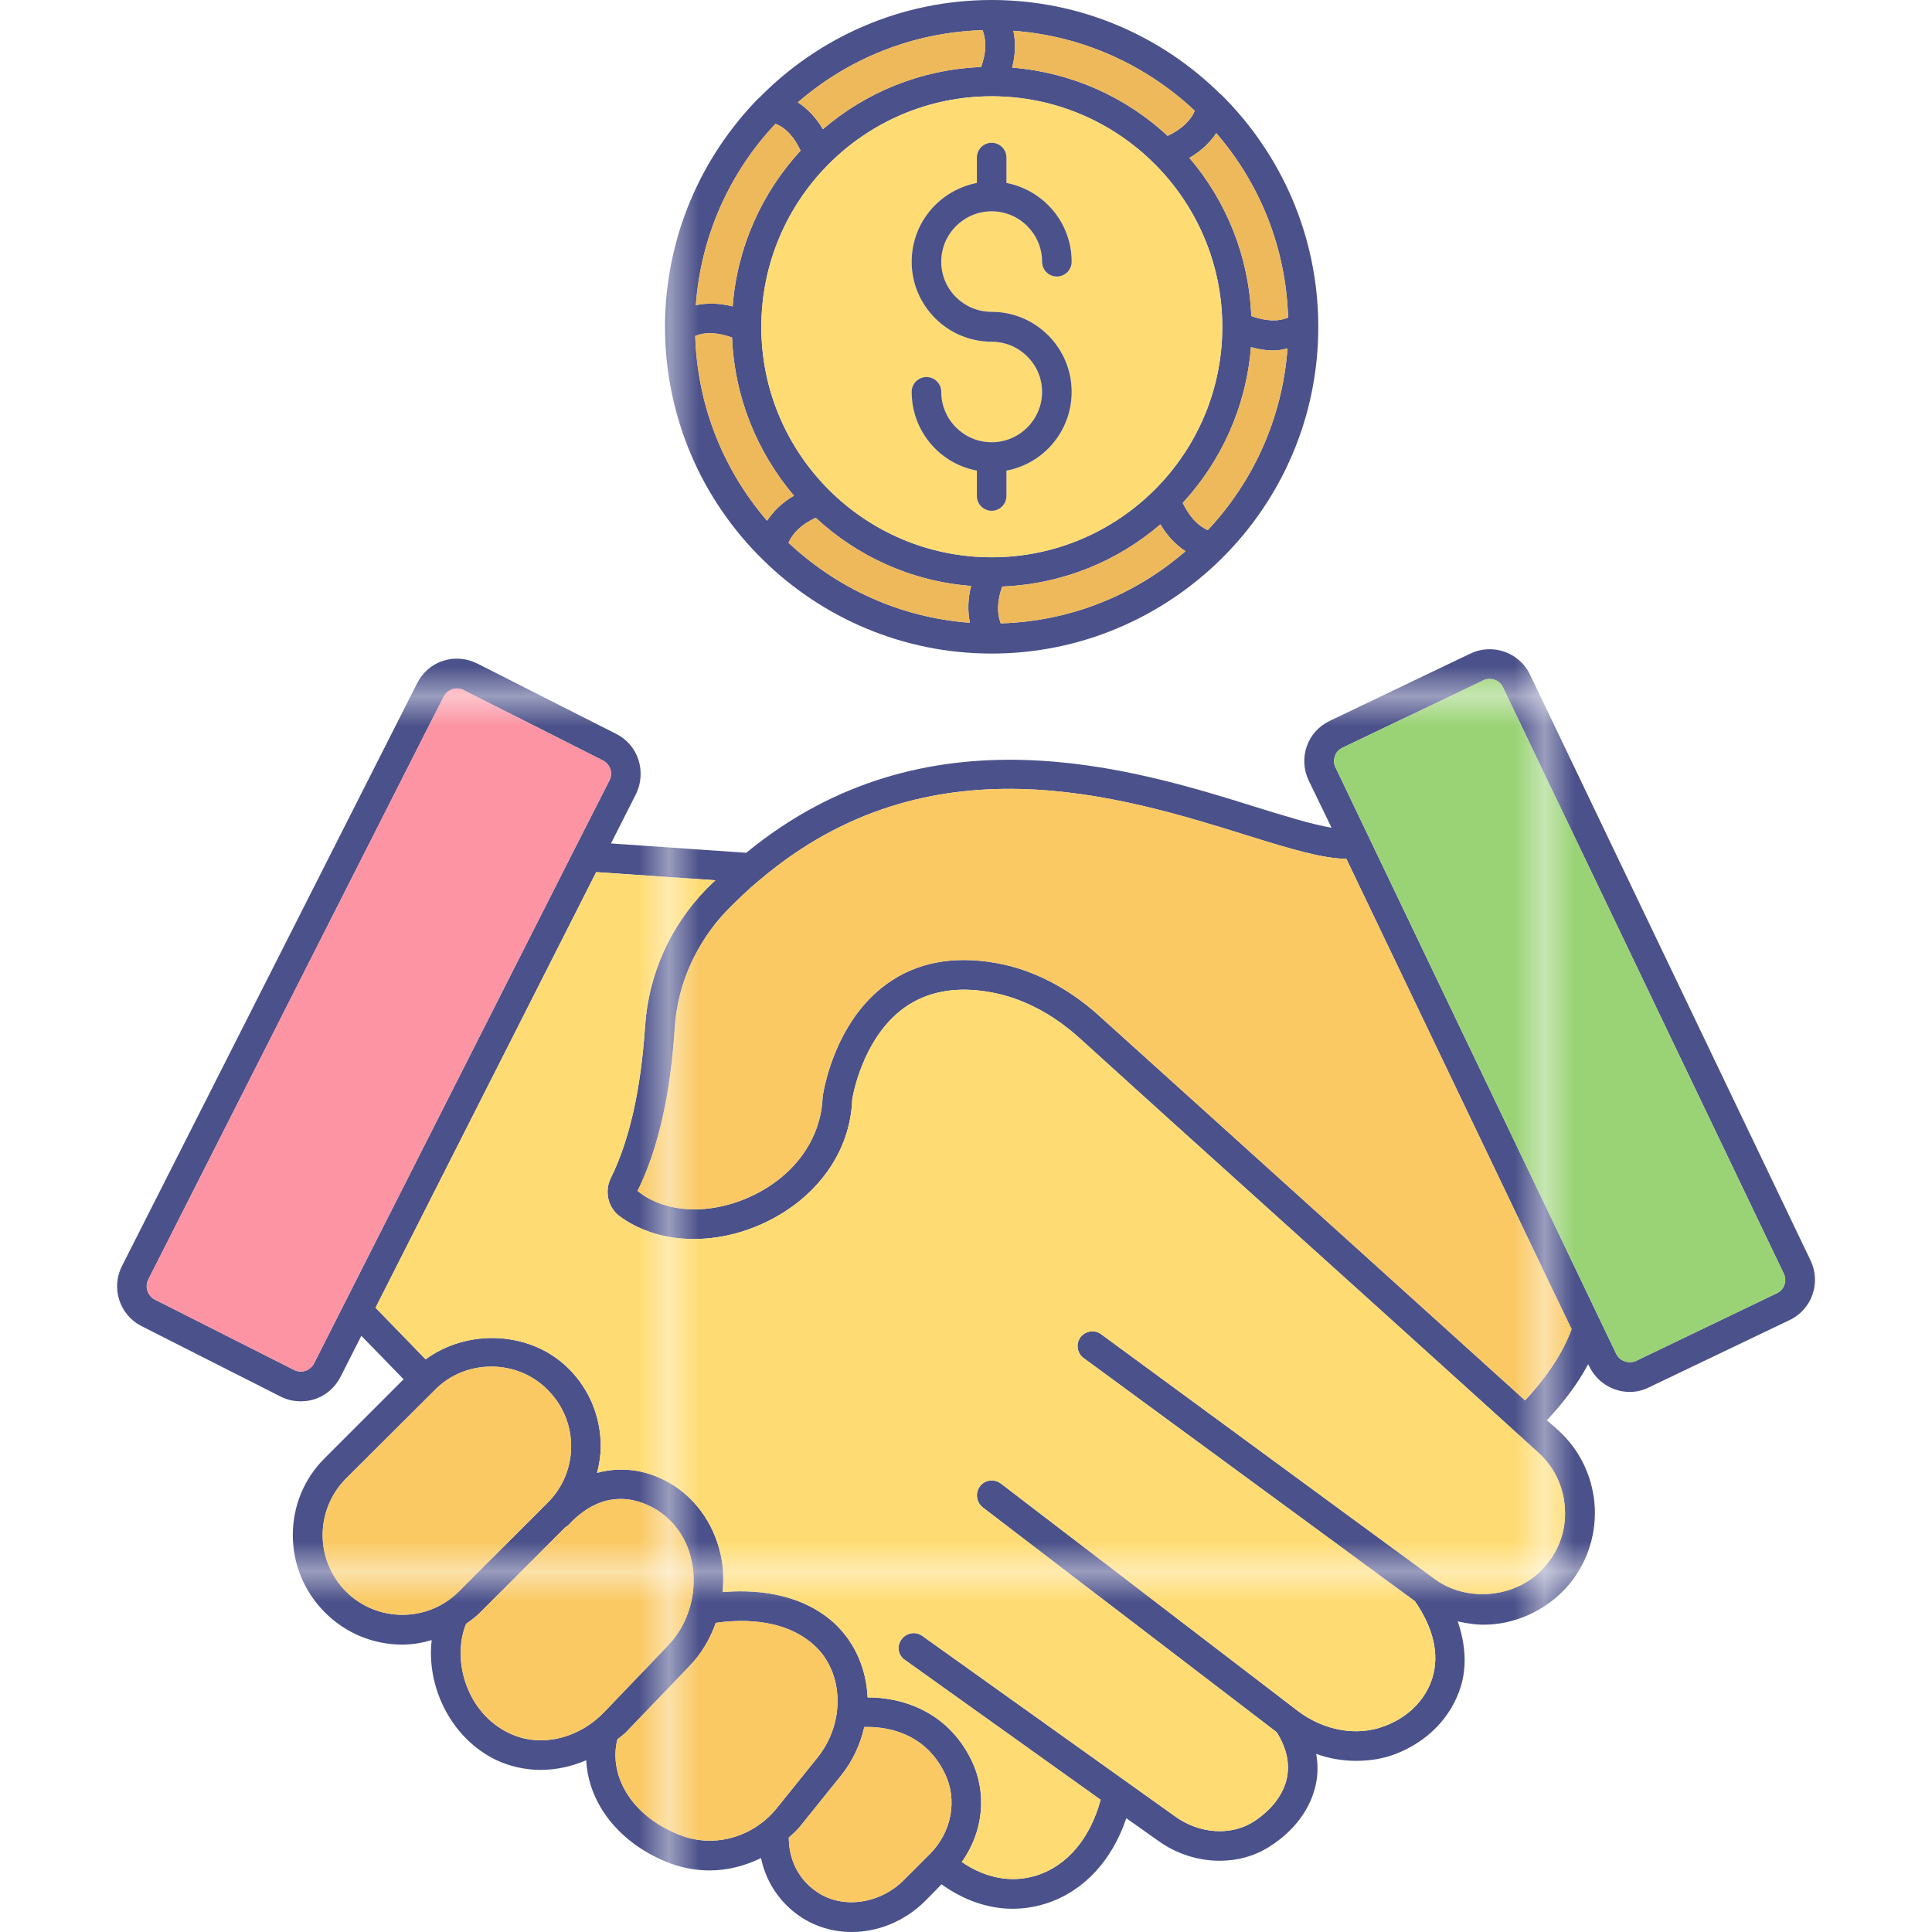 <svg xmlns="http://www.w3.org/2000/svg" xmlns:xlink="http://www.w3.org/1999/xlink" xml:space="preserve" id="financial-deal" x="0" y="0" enable-background="new 0 0 64 64" version="1.1" viewBox="0 0 64 64">
  <pattern id="New_Pattern_Swatch_15" width="28.56" height="28.56" x="-756" y="-252" overflow="visible" patternUnits="userSpaceOnUse" viewBox="0 -28.56 28.56 28.56">
    <rect width="28.56" height="28.56" y="-28.56" fill="none"></rect>
    <rect width="28.56" height="28.56" y="-28.56" fill="#ffdc73"></rect>
  </pattern>
  <pattern id="New_Pattern_Swatch_16" width="28.56" height="28.56" x="-756" y="-252" overflow="visible" patternUnits="userSpaceOnUse" viewBox="0 -28.56 28.56 28.56">
    <rect width="28.56" height="28.56" y="-28.56" fill="none"></rect>
    <rect width="28.56" height="28.56" y="-28.56" fill="#fac964"></rect>
  </pattern>
  <pattern id="New_Pattern_Swatch_17" width="28.56" height="28.56" x="-756" y="-252" overflow="visible" patternUnits="userSpaceOnUse" viewBox="0 -28.56 28.56 28.56">
    <rect width="28.56" height="28.56" y="-28.56" fill="none"></rect>
    <rect width="28.56" height="28.56" y="-28.56" fill="#edb95b"></rect>
  </pattern>
  <pattern id="New_Pattern_Swatch_19" width="28.56" height="28.56" x="-756" y="-252" overflow="visible" patternUnits="userSpaceOnUse" viewBox="0 -28.56 28.56 28.56">
    <rect width="28.56" height="28.56" y="-28.56" fill="none"></rect>
    <rect width="28.56" height="28.56" y="-28.56" fill="#9ad375"></rect>
  </pattern>
  <pattern id="New_Pattern_Swatch_2" width="28.56" height="28.56" x="-756" y="-252" overflow="visible" patternUnits="userSpaceOnUse" viewBox="0 -28.56 28.56 28.56">
    <rect width="28.56" height="28.56" y="-28.56" fill="none"></rect>
    <rect width="28.56" height="28.56" y="-28.56" fill="#fc94a3"></rect>
  </pattern>
  <pattern id="New_Pattern_Swatch_24" width="28.56" height="28.56" x="-756" y="-252" overflow="visible" patternUnits="userSpaceOnUse" viewBox="0 -28.56 28.56 28.56">
    <rect width="28.56" height="28.56" y="-28.56" fill="none"></rect>
    <rect width="28.56" height="28.56" y="-28.56" fill="#4b518a"></rect>
  </pattern>
  <pattern xlink:href="#New_Pattern_Swatch_24" id="SVGID_1_" patternTransform="translate(-4.334 -14.445)"></pattern>
  <path fill="url(#SVGID_1_)" d="M59.98,41.76l-9.3-19.42c-0.35-0.73-1.24-1.04-1.97-0.69l-4.66,2.23c-0.36,0.17-0.63,0.47-0.76,0.84
		c-0.13,0.37-0.11,0.77,0.06,1.13l0.76,1.57c-0.65-0.11-1.52-0.38-2.49-0.68c-4.09-1.28-10.92-3.4-16.9,1.51l-4.48-0.31l0.83-1.64
		c0.17-0.35,0.2-0.75,0.08-1.13c-0.12-0.37-0.38-0.68-0.74-0.86l-4.6-2.33c-0.36-0.18-0.76-0.21-1.13-0.09
		c-0.38,0.12-0.68,0.39-0.86,0.74L4.04,41.94c-0.37,0.73-0.08,1.62,0.65,1.99l4.6,2.33c0.21,0.11,0.44,0.16,0.67,0.16
		c0.16,0,0.31-0.02,0.46-0.07c0.38-0.12,0.68-0.39,0.86-0.74l0.69-1.36l1.4,1.44l-2.6,2.6c-0.69,0.68-1.07,1.59-1.07,2.56
		c0,0.97,0.38,1.88,1.07,2.57c0.68,0.68,1.59,1.06,2.56,1.06c0.34,0,0.66-0.06,0.97-0.15c-0.18,1.57,0.65,3.25,2.13,3.97
		c0.47,0.22,0.98,0.33,1.48,0.33c0.51,0,1.02-0.11,1.51-0.32c0.07,1.45,1.12,2.8,2.82,3.43c0.42,0.15,0.85,0.22,1.27,0.22
		c0.59,0,1.17-0.15,1.7-0.41c0.16,0.78,0.61,1.47,1.3,1.94c0.51,0.34,1.1,0.51,1.7,0.51c0.87,0,1.75-0.35,2.43-1.02l0.55-0.56
		c0.72,0.52,1.54,0.81,2.35,0.81c0.38,0,0.76-0.06,1.13-0.18c1.23-0.4,2.17-1.42,2.64-2.82l1.06,0.75c0.61,0.44,1.33,0.66,2.04,0.66
		c0.58,0,1.14-0.15,1.63-0.46c0.83-0.52,1.38-1.26,1.55-2.08c0.07-0.32,0.07-0.66,0.01-1c0.44,0.16,0.89,0.23,1.34,0.23
		c0.43,0,0.87-0.07,1.27-0.22c1.08-0.41,1.87-1.23,2.18-2.24c0.21-0.68,0.15-1.42-0.1-2.16c0.28,0.06,0.56,0.11,0.85,0.11
		c1.02,0,2.01-0.44,2.72-1.2c0.67-0.73,1.01-1.68,0.97-2.67c-0.05-0.99-0.48-1.91-1.22-2.58c-0.11-0.1-0.25-0.22-0.37-0.32
		c0.58-0.62,1.04-1.24,1.37-1.86l0.04,0.08c0.26,0.53,0.79,0.84,1.34,0.84c0.21,0,0.43-0.05,0.63-0.15l4.66-2.23
		C60.02,43.38,60.33,42.5,59.98,41.76z M10.4,45.17c-0.06,0.11-0.16,0.2-0.28,0.24c-0.13,0.04-0.26,0.03-0.38-0.03l-4.61-2.33
		c-0.24-0.12-0.34-0.42-0.22-0.66l9.79-19.32c0.06-0.11,0.16-0.2,0.29-0.24c0.12-0.04,0.26-0.03,0.37,0.03l4.61,2.33
		c0.12,0.06,0.2,0.16,0.25,0.29c0.04,0.12,0.03,0.26-0.03,0.37l-1.17,2.3L10.4,45.17z M11.46,52.72c-1.03-1.03-1.03-2.7,0-3.74
		l2.95-2.94c0.51-0.52,1.19-0.77,1.87-0.77c0.67,0,1.35,0.25,1.86,0.77c1.04,1.03,1.04,2.71,0,3.74l-2.94,2.94
		C14.17,53.75,12.49,53.75,11.46,52.72z M16.86,57.41c-1.42-0.68-1.9-2.44-1.42-3.62c0.16-0.11,0.32-0.23,0.46-0.37l2.83-2.83
		c0.04-0.03,0.09-0.05,0.12-0.09c1.25-1.34,2.48-0.76,2.96-0.45c0.65,0.43,1.06,1.13,1.15,1.96c0.1,0.92-0.21,1.86-0.84,2.51
		l-2.11,2.2C19.14,57.62,17.87,57.9,16.86,57.41z M25.73,59.9c-0.77,0.95-2.04,1.32-3.15,0.91c-1.57-0.58-2.44-1.91-2.13-3.19
		c0.09-0.07,0.18-0.14,0.27-0.22l2.11-2.2c0.4-0.41,0.69-0.9,0.88-1.44c0.61-0.09,2.21-0.23,3.27,0.75c0.98,0.9,1.02,2.56,0.11,3.7
		L25.73,59.9z M30.8,61.42l-0.86,0.86c-0.8,0.8-2.04,0.97-2.88,0.39c-0.61-0.41-0.93-1.07-0.93-1.8c0.13-0.11,0.25-0.22,0.36-0.35
		l1.36-1.69c0.4-0.49,0.65-1.05,0.78-1.62c0.61-0.02,1.97,0.11,2.66,1.52C31.73,59.61,31.53,60.69,30.8,61.42z M51.84,50
		c0.04,0.72-0.22,1.42-0.71,1.95c-0.91,0.99-2.53,1.14-3.6,0.36L36.48,44.2c-0.21-0.16-0.52-0.12-0.69,0.1
		c-0.16,0.22-0.11,0.53,0.11,0.69l10.97,8.05c0.61,0.88,0.82,1.76,0.58,2.54c-0.22,0.72-0.8,1.31-1.59,1.6
		c-0.91,0.35-2.02,0.15-2.89-0.52l-9.82-7.52c-0.22-0.16-0.53-0.12-0.69,0.1c-0.16,0.21-0.12,0.52,0.09,0.69l9.74,7.45
		c0.33,0.52,0.44,1.03,0.34,1.52c-0.12,0.56-0.52,1.07-1.11,1.45c-0.75,0.47-1.78,0.4-2.58-0.17l-8.39-5.99
		c-0.22-0.16-0.53-0.1-0.69,0.12c-0.16,0.22-0.11,0.53,0.12,0.68l6.48,4.63c-0.34,1.26-1.09,2.17-2.1,2.5
		c-0.84,0.27-1.72,0.1-2.5-0.44c0.72-1,0.85-2.3,0.31-3.39c-0.81-1.65-2.37-2.07-3.43-2.06c-0.04-0.92-0.4-1.8-1.09-2.45
		c-1.18-1.08-2.79-1.12-3.71-1.04c0.02-0.28,0.03-0.56,0-0.84c-0.13-1.11-0.7-2.08-1.59-2.67c-0.83-0.54-1.72-0.67-2.57-0.44
		c0.07-0.28,0.12-0.58,0.12-0.88c0-0.97-0.37-1.88-1.06-2.57c-1.25-1.25-3.34-1.34-4.74-0.31l-1.66-1.71l7.31-14.43l3.95,0.27
		c-0.11,0.1-0.2,0.19-0.31,0.3c-1.2,1.24-1.91,2.85-2.02,4.53c-0.14,2.1-0.52,3.79-1.13,5.02c-0.22,0.44-0.11,0.96,0.26,1.26
		c1.25,0.94,3.15,1.03,4.84,0.23c1.75-0.83,2.83-2.37,2.89-4.07c0-0.02,0.31-2.03,1.73-3.05c0.76-0.54,1.72-0.72,2.86-0.51
		c1.02,0.18,2.03,0.7,2.92,1.5l2.96,2.68c3.72,3.35,9.15,8.25,12.25,11.06C51.49,48.59,51.81,49.27,51.84,50z M50.52,46.39
		c-3.17-2.87-7.84-7.08-11.16-10.08l-2.96-2.67c-1.03-0.93-2.21-1.53-3.41-1.74c-1.41-0.25-2.63-0.02-3.61,0.69
		c-1.76,1.27-2.11,3.6-2.13,3.75c-0.05,1.38-0.92,2.6-2.33,3.27c-1.37,0.65-2.87,0.6-3.8-0.16c0.67-1.35,1.09-3.17,1.23-5.39
		c0.09-1.45,0.71-2.84,1.75-3.92c0.36-0.36,0.7-0.69,1.03-0.96c0.02-0.02,0.04-0.03,0.06-0.05c5.61-4.74,11.94-2.76,16.14-1.45
		c1.41,0.44,2.47,0.76,3.27,0.77l7.46,15.58C51.78,44.8,51.26,45.6,50.52,46.39z M58.86,42.84l-4.66,2.24
		c-0.25,0.11-0.54,0.01-0.66-0.23l-8.2-17.13c0-0.01-0.01-0.02-0.01-0.02l-1.09-2.28c-0.06-0.11-0.06-0.25-0.02-0.37
		c0.04-0.13,0.13-0.22,0.25-0.28l4.66-2.23c0.07-0.04,0.15-0.05,0.22-0.05c0.18,0,0.36,0.1,0.44,0.28l9.3,19.42
		C59.21,42.43,59.1,42.73,58.86,42.84z"></path>
  <pattern xlink:href="#New_Pattern_Swatch_19" id="SVGID_2_" patternTransform="translate(-4.333 -14.445)"></pattern>
  <path fill="url(#SVGID_2_)" d="M58.86,42.84l-4.66,2.24c-0.25,0.11-0.54,0.01-0.66-0.23l-8.2-17.13c0-0.01-0.01-0.02-0.01-0.02l-1.09-2.28
		c-0.06-0.11-0.06-0.25-0.02-0.37c0.04-0.13,0.13-0.22,0.25-0.28l4.66-2.23c0.07-0.04,0.15-0.05,0.22-0.05
		c0.18,0,0.36,0.1,0.44,0.28l9.3,19.42C59.21,42.43,59.1,42.73,58.86,42.84z"></path>
  <pattern xlink:href="#New_Pattern_Swatch_2" id="SVGID_3_" patternTransform="translate(-4.333 -14.445)"></pattern>
  <path fill="url(#SVGID_3_)" d="M20.19,25.85l-1.17,2.3L10.4,45.17c-0.06,0.11-0.16,0.2-0.28,0.24c-0.13,0.04-0.26,0.03-0.38-0.03l-4.61-2.33
		c-0.24-0.12-0.34-0.42-0.22-0.66l9.79-19.32c0.06-0.11,0.16-0.2,0.29-0.24c0.12-0.04,0.26-0.03,0.37,0.03l4.61,2.33
		c0.12,0.06,0.2,0.16,0.25,0.29C20.26,25.6,20.25,25.74,20.19,25.85z"></path>
  <pattern xlink:href="#New_Pattern_Swatch_16" id="SVGID_4_" patternTransform="translate(-4.333 -14.445)"></pattern>
  <path fill="url(#SVGID_4_)" d="M30.8,61.42l-0.86,0.86c-0.8,0.8-2.04,0.97-2.88,0.39c-0.61-0.41-0.93-1.07-0.93-1.8
		c0.13-0.11,0.25-0.22,0.36-0.35l1.36-1.69c0.4-0.49,0.65-1.05,0.78-1.62c0.61-0.02,1.97,0.11,2.66,1.52
		C31.73,59.61,31.53,60.69,30.8,61.42z"></path>
  <pattern xlink:href="#New_Pattern_Swatch_16" id="SVGID_5_" patternTransform="translate(-4.333 -14.445)"></pattern>
  <path fill="url(#SVGID_5_)" d="M27.09,58.21l-1.36,1.69c-0.77,0.95-2.04,1.32-3.15,0.91c-1.57-0.58-2.44-1.91-2.13-3.19
		c0.09-0.07,0.18-0.14,0.27-0.22l2.11-2.2c0.4-0.41,0.69-0.9,0.88-1.44c0.61-0.09,2.21-0.23,3.27,0.75
		C27.96,55.41,28,57.07,27.09,58.21z"></path>
  <pattern xlink:href="#New_Pattern_Swatch_16" id="SVGID_6_" patternTransform="translate(-4.333 -14.445)"></pattern>
  <path fill="url(#SVGID_6_)" d="M22.96,52.01c0.1,0.92-0.21,1.86-0.84,2.51l-2.11,2.2c-0.87,0.9-2.14,1.18-3.15,0.69
		c-1.42-0.68-1.9-2.44-1.42-3.62c0.16-0.11,0.32-0.23,0.46-0.37l2.83-2.83c0.04-0.03,0.09-0.05,0.12-0.09
		c1.25-1.34,2.48-0.76,2.96-0.45C22.46,50.48,22.87,51.18,22.96,52.01z"></path>
  <pattern xlink:href="#New_Pattern_Swatch_16" id="SVGID_7_" patternTransform="translate(-4.333 -14.445)"></pattern>
  <path fill="url(#SVGID_7_)" d="M18.14,49.78l-2.94,2.94c-1.03,1.03-2.71,1.03-3.74,0c-1.03-1.03-1.03-2.7,0-3.74l2.95-2.94
		c0.51-0.52,1.19-0.77,1.87-0.77c0.67,0,1.35,0.25,1.86,0.77C19.18,47.07,19.18,48.75,18.14,49.78z"></path>
  <pattern xlink:href="#New_Pattern_Swatch_16" id="SVGID_8_" patternTransform="translate(-4.333 -14.445)"></pattern>
  <path fill="url(#SVGID_8_)" d="M52.06,44.03c-0.28,0.77-0.8,1.57-1.54,2.36c-3.17-2.87-7.84-7.08-11.16-10.08l-2.96-2.67
		c-1.03-0.93-2.21-1.53-3.41-1.74c-1.41-0.25-2.63-0.02-3.61,0.69c-1.76,1.27-2.11,3.6-2.13,3.75c-0.05,1.38-0.92,2.6-2.33,3.27
		c-1.37,0.65-2.87,0.6-3.8-0.16c0.67-1.35,1.09-3.17,1.23-5.39c0.09-1.45,0.71-2.84,1.75-3.92c0.36-0.36,0.7-0.69,1.03-0.96
		c0.02-0.02,0.04-0.03,0.06-0.05c5.61-4.74,11.94-2.76,16.14-1.45c1.41,0.44,2.47,0.76,3.27,0.77L52.06,44.03z"></path>
  <pattern xlink:href="#New_Pattern_Swatch_15" id="SVGID_9_" patternTransform="translate(-4.333 -14.445)"></pattern>
  <path fill="url(#SVGID_9_)" d="M51.84,50c0.04,0.72-0.22,1.42-0.71,1.95c-0.91,0.99-2.53,1.14-3.6,0.36L36.48,44.2
		c-0.21-0.16-0.52-0.12-0.69,0.1c-0.16,0.22-0.11,0.53,0.11,0.69l10.97,8.05c0.61,0.88,0.82,1.76,0.58,2.54
		c-0.22,0.72-0.8,1.31-1.59,1.6c-0.91,0.35-2.02,0.15-2.89-0.52l-9.82-7.52c-0.22-0.16-0.53-0.12-0.69,0.1
		c-0.16,0.21-0.12,0.52,0.09,0.69l9.74,7.45c0.33,0.52,0.44,1.03,0.34,1.52c-0.12,0.56-0.52,1.07-1.11,1.45
		c-0.75,0.47-1.78,0.4-2.58-0.17l-8.39-5.99c-0.22-0.16-0.53-0.1-0.69,0.12c-0.16,0.22-0.11,0.53,0.12,0.68l6.48,4.63
		c-0.34,1.26-1.09,2.17-2.1,2.5c-0.84,0.27-1.72,0.1-2.5-0.44c0.72-1,0.85-2.3,0.31-3.39c-0.81-1.65-2.37-2.07-3.43-2.06
		c-0.04-0.92-0.4-1.8-1.09-2.45c-1.18-1.08-2.79-1.12-3.71-1.04c0.02-0.28,0.03-0.56,0-0.84c-0.13-1.11-0.7-2.08-1.59-2.67
		c-0.83-0.54-1.72-0.67-2.57-0.44c0.07-0.28,0.12-0.58,0.12-0.88c0-0.97-0.37-1.88-1.06-2.57c-1.25-1.25-3.34-1.34-4.74-0.31
		l-1.66-1.71l7.31-14.43l3.95,0.27c-0.11,0.1-0.2,0.19-0.31,0.3c-1.2,1.24-1.91,2.85-2.02,4.53c-0.14,2.1-0.52,3.79-1.13,5.02
		c-0.22,0.44-0.11,0.96,0.26,1.26c1.25,0.94,3.15,1.03,4.84,0.23c1.75-0.83,2.83-2.37,2.89-4.07c0-0.02,0.31-2.03,1.73-3.05
		c0.76-0.54,1.72-0.72,2.86-0.51c1.02,0.18,2.03,0.7,2.92,1.5l2.96,2.68c3.72,3.35,9.15,8.25,12.25,11.06
		C51.49,48.59,51.81,49.27,51.84,50z"></path>
  <pattern xlink:href="#New_Pattern_Swatch_24" id="SVGID_10_" patternTransform="translate(-4.334 -14.445)"></pattern>
  <path fill="url(#SVGID_10_)" d="M40.45,3.13c0,0-0.01-0.01-0.02-0.01C38.48,1.19,35.8,0,32.85,0c-3.01,0-5.74,1.24-7.7,3.24h-0.01
		c-1.92,1.96-3.11,4.63-3.11,7.59c0,3,1.23,5.73,3.22,7.69c0.01,0,0.01,0.01,0.02,0.02c1.95,1.92,4.63,3.11,7.58,3.11
		c2.96,0,5.64-1.2,7.6-3.13c0.01-0.01,0.03-0.02,0.04-0.04c1.97-1.96,3.18-4.67,3.18-7.65C43.67,7.82,42.44,5.1,40.45,3.13z
		 M40.29,4.41c1.43,1.65,2.31,3.78,2.38,6.11c-0.34,0.14-0.74,0.12-1.22-0.05c-0.08-1.99-0.83-3.81-2.05-5.24
		C39.78,5.01,40.08,4.73,40.29,4.41z M33.57,1.02c2.32,0.17,4.41,1.15,6.01,2.65c-0.15,0.34-0.44,0.61-0.9,0.83
		c-1.38-1.28-3.17-2.1-5.15-2.26C33.64,1.81,33.65,1.4,33.57,1.02z M32.55,1c0.13,0.35,0.12,0.75-0.05,1.22
		c-2,0.08-3.82,0.84-5.24,2.06c-0.23-0.39-0.51-0.68-0.83-0.89C28.08,1.96,30.21,1.07,32.55,1z M25.69,4.1
		c0.35,0.14,0.62,0.44,0.83,0.89c-1.27,1.38-2.1,3.18-2.25,5.16c-0.44-0.11-0.84-0.12-1.22-0.04C23.22,7.79,24.19,5.69,25.69,4.1z
		 M25.41,17.25c-1.43-1.66-2.31-3.79-2.38-6.12c0.34-0.14,0.74-0.12,1.22,0.05c0.08,1.99,0.84,3.81,2.05,5.24
		C25.92,16.64,25.63,16.92,25.41,17.25z M32.13,20.63c-2.32-0.17-4.41-1.15-6.01-2.65c0.15-0.34,0.44-0.61,0.9-0.83
		c1.38,1.28,3.17,2.11,5.15,2.26C32.06,19.84,32.05,20.25,32.13,20.63z M25.22,10.83c0-4.21,3.42-7.64,7.63-7.64
		s7.64,3.43,7.64,7.64s-3.43,7.63-7.64,7.63S25.22,15.04,25.22,10.83z M33.15,20.65c-0.13-0.35-0.12-0.75,0.05-1.22
		c2-0.08,3.82-0.84,5.24-2.06c0.23,0.39,0.51,0.68,0.83,0.89C37.62,19.69,35.49,20.58,33.15,20.65z M40.01,17.56
		c-0.34-0.15-0.61-0.45-0.83-0.9c1.27-1.38,2.1-3.17,2.26-5.16c0.25,0.07,0.5,0.11,0.74,0.11c0.17,0,0.32-0.03,0.47-0.07
		C42.48,13.86,41.51,15.96,40.01,17.56z"></path>
  <pattern xlink:href="#New_Pattern_Swatch_15" id="SVGID_11_" patternTransform="translate(-4.333 -14.445)"></pattern>
  <path fill="url(#SVGID_11_)" d="M32.85,3.19c-4.21,0-7.63,3.43-7.63,7.64s3.42,7.63,7.63,7.63s7.64-3.42,7.64-7.63S37.06,3.19,32.85,3.19z
		 M32.85,10.33c1.46,0,2.65,1.19,2.65,2.65c0,1.3-0.93,2.38-2.16,2.61v0.84c0,0.27-0.22,0.49-0.49,0.49s-0.49-0.22-0.49-0.49v-0.84
		c-1.23-0.23-2.16-1.31-2.16-2.61c0-0.27,0.22-0.49,0.49-0.49s0.49,0.22,0.49,0.49c0,0.92,0.75,1.67,1.67,1.67
		c0.92,0,1.67-0.75,1.67-1.67c0-0.91-0.75-1.66-1.67-1.66c-1.46,0-2.65-1.19-2.65-2.65c0-1.3,0.93-2.37,2.16-2.61V5.22
		c0-0.27,0.22-0.49,0.49-0.49s0.49,0.22,0.49,0.49v0.84c1.23,0.24,2.16,1.31,2.16,2.61c0,0.27-0.22,0.49-0.49,0.49
		s-0.49-0.22-0.49-0.49c0-0.92-0.75-1.67-1.67-1.67c-0.92,0-1.67,0.75-1.67,1.67S31.93,10.33,32.85,10.33z"></path>
  <pattern xlink:href="#New_Pattern_Swatch_17" id="SVGID_12_" patternTransform="translate(-4.334 -14.445)"></pattern>
  <path fill="url(#SVGID_12_)" d="M39.58,3.67c-0.15,0.34-0.44,0.61-0.9,0.83c-1.38-1.28-3.17-2.1-5.15-2.26c0.11-0.43,0.12-0.84,0.04-1.22
		C35.89,1.19,37.98,2.17,39.58,3.67z"></path>
  <pattern xlink:href="#New_Pattern_Swatch_17" id="SVGID_13_" patternTransform="translate(-4.334 -14.445)"></pattern>
  <path fill="url(#SVGID_13_)" d="M42.67,10.52c-0.34,0.14-0.74,0.12-1.22-0.05c-0.08-1.99-0.83-3.81-2.05-5.24c0.38-0.22,0.68-0.5,0.89-0.82
		C41.72,6.06,42.6,8.19,42.67,10.52z"></path>
  <pattern xlink:href="#New_Pattern_Swatch_17" id="SVGID_14_" patternTransform="translate(-4.334 -14.445)"></pattern>
  <path fill="url(#SVGID_14_)" d="M42.65,11.54c-0.17,2.32-1.14,4.42-2.64,6.02c-0.34-0.15-0.61-0.45-0.83-0.9c1.27-1.38,2.1-3.17,2.26-5.16
		c0.25,0.07,0.5,0.11,0.74,0.11C42.35,11.61,42.5,11.58,42.65,11.54z"></path>
  <pattern xlink:href="#New_Pattern_Swatch_17" id="SVGID_15_" patternTransform="translate(-4.334 -14.445)"></pattern>
  <path fill="url(#SVGID_15_)" d="M39.27,18.26c-1.65,1.43-3.78,2.32-6.12,2.39c-0.13-0.35-0.12-0.75,0.05-1.22c2-0.08,3.82-0.84,5.24-2.06
		C38.67,17.76,38.95,18.05,39.27,18.26z"></path>
  <pattern xlink:href="#New_Pattern_Swatch_17" id="SVGID_16_" patternTransform="translate(-4.334 -14.445)"></pattern>
  <path fill="url(#SVGID_16_)" d="M32.13,20.63c-2.32-0.17-4.41-1.15-6.01-2.65c0.15-0.34,0.44-0.61,0.9-0.83c1.38,1.28,3.17,2.11,5.15,2.26
		C32.06,19.84,32.05,20.25,32.13,20.63z"></path>
  <pattern xlink:href="#New_Pattern_Swatch_17" id="SVGID_17_" patternTransform="translate(-4.334 -14.445)"></pattern>
  <path fill="url(#SVGID_17_)" d="M26.3,16.42c-0.38,0.22-0.67,0.5-0.89,0.83c-1.43-1.66-2.31-3.79-2.38-6.12c0.34-0.14,0.74-0.12,1.22,0.05
		C24.33,13.17,25.09,14.99,26.3,16.42z"></path>
  <pattern xlink:href="#New_Pattern_Swatch_17" id="SVGID_18_" patternTransform="translate(-4.334 -14.445)"></pattern>
  <path fill="url(#SVGID_18_)" d="M26.52,4.99c-1.27,1.38-2.1,3.18-2.25,5.16c-0.44-0.11-0.84-0.12-1.22-0.04c0.17-2.32,1.14-4.42,2.64-6.01
		C26.04,4.24,26.31,4.54,26.52,4.99z"></path>
  <pattern xlink:href="#New_Pattern_Swatch_17" id="SVGID_19_" patternTransform="translate(-4.334 -14.445)"></pattern>
  <path fill="url(#SVGID_19_)" d="M32.5,2.22c-2,0.08-3.82,0.84-5.24,2.06c-0.23-0.39-0.51-0.68-0.83-0.89c1.65-1.43,3.78-2.32,6.12-2.39
		C32.68,1.35,32.67,1.75,32.5,2.22z"></path>
  <pattern xlink:href="#New_Pattern_Swatch_24" id="SVGID_20_" patternTransform="translate(-4.334 -14.445)"></pattern>
  <path fill="url(#SVGID_20_)" d="M35.5,12.98c0,1.3-0.93,2.38-2.16,2.61v0.84c0,0.27-0.22,0.49-0.49,0.49s-0.49-0.22-0.49-0.49v-0.84
		c-1.23-0.23-2.16-1.31-2.16-2.61c0-0.27,0.22-0.49,0.49-0.49s0.49,0.22,0.49,0.49c0,0.92,0.75,1.67,1.67,1.67
		c0.92,0,1.67-0.75,1.67-1.67c0-0.91-0.75-1.66-1.67-1.66c-1.46,0-2.65-1.19-2.65-2.65c0-1.3,0.93-2.37,2.16-2.61V5.22
		c0-0.27,0.22-0.49,0.49-0.49s0.49,0.22,0.49,0.49v0.84c1.23,0.24,2.16,1.31,2.16,2.61c0,0.27-0.22,0.49-0.49,0.49
		s-0.49-0.22-0.49-0.49c0-0.92-0.75-1.67-1.67-1.67c-0.92,0-1.67,0.75-1.67,1.67s0.75,1.66,1.67,1.66
		C34.31,10.33,35.5,11.52,35.5,12.98z"></path>
</svg>

